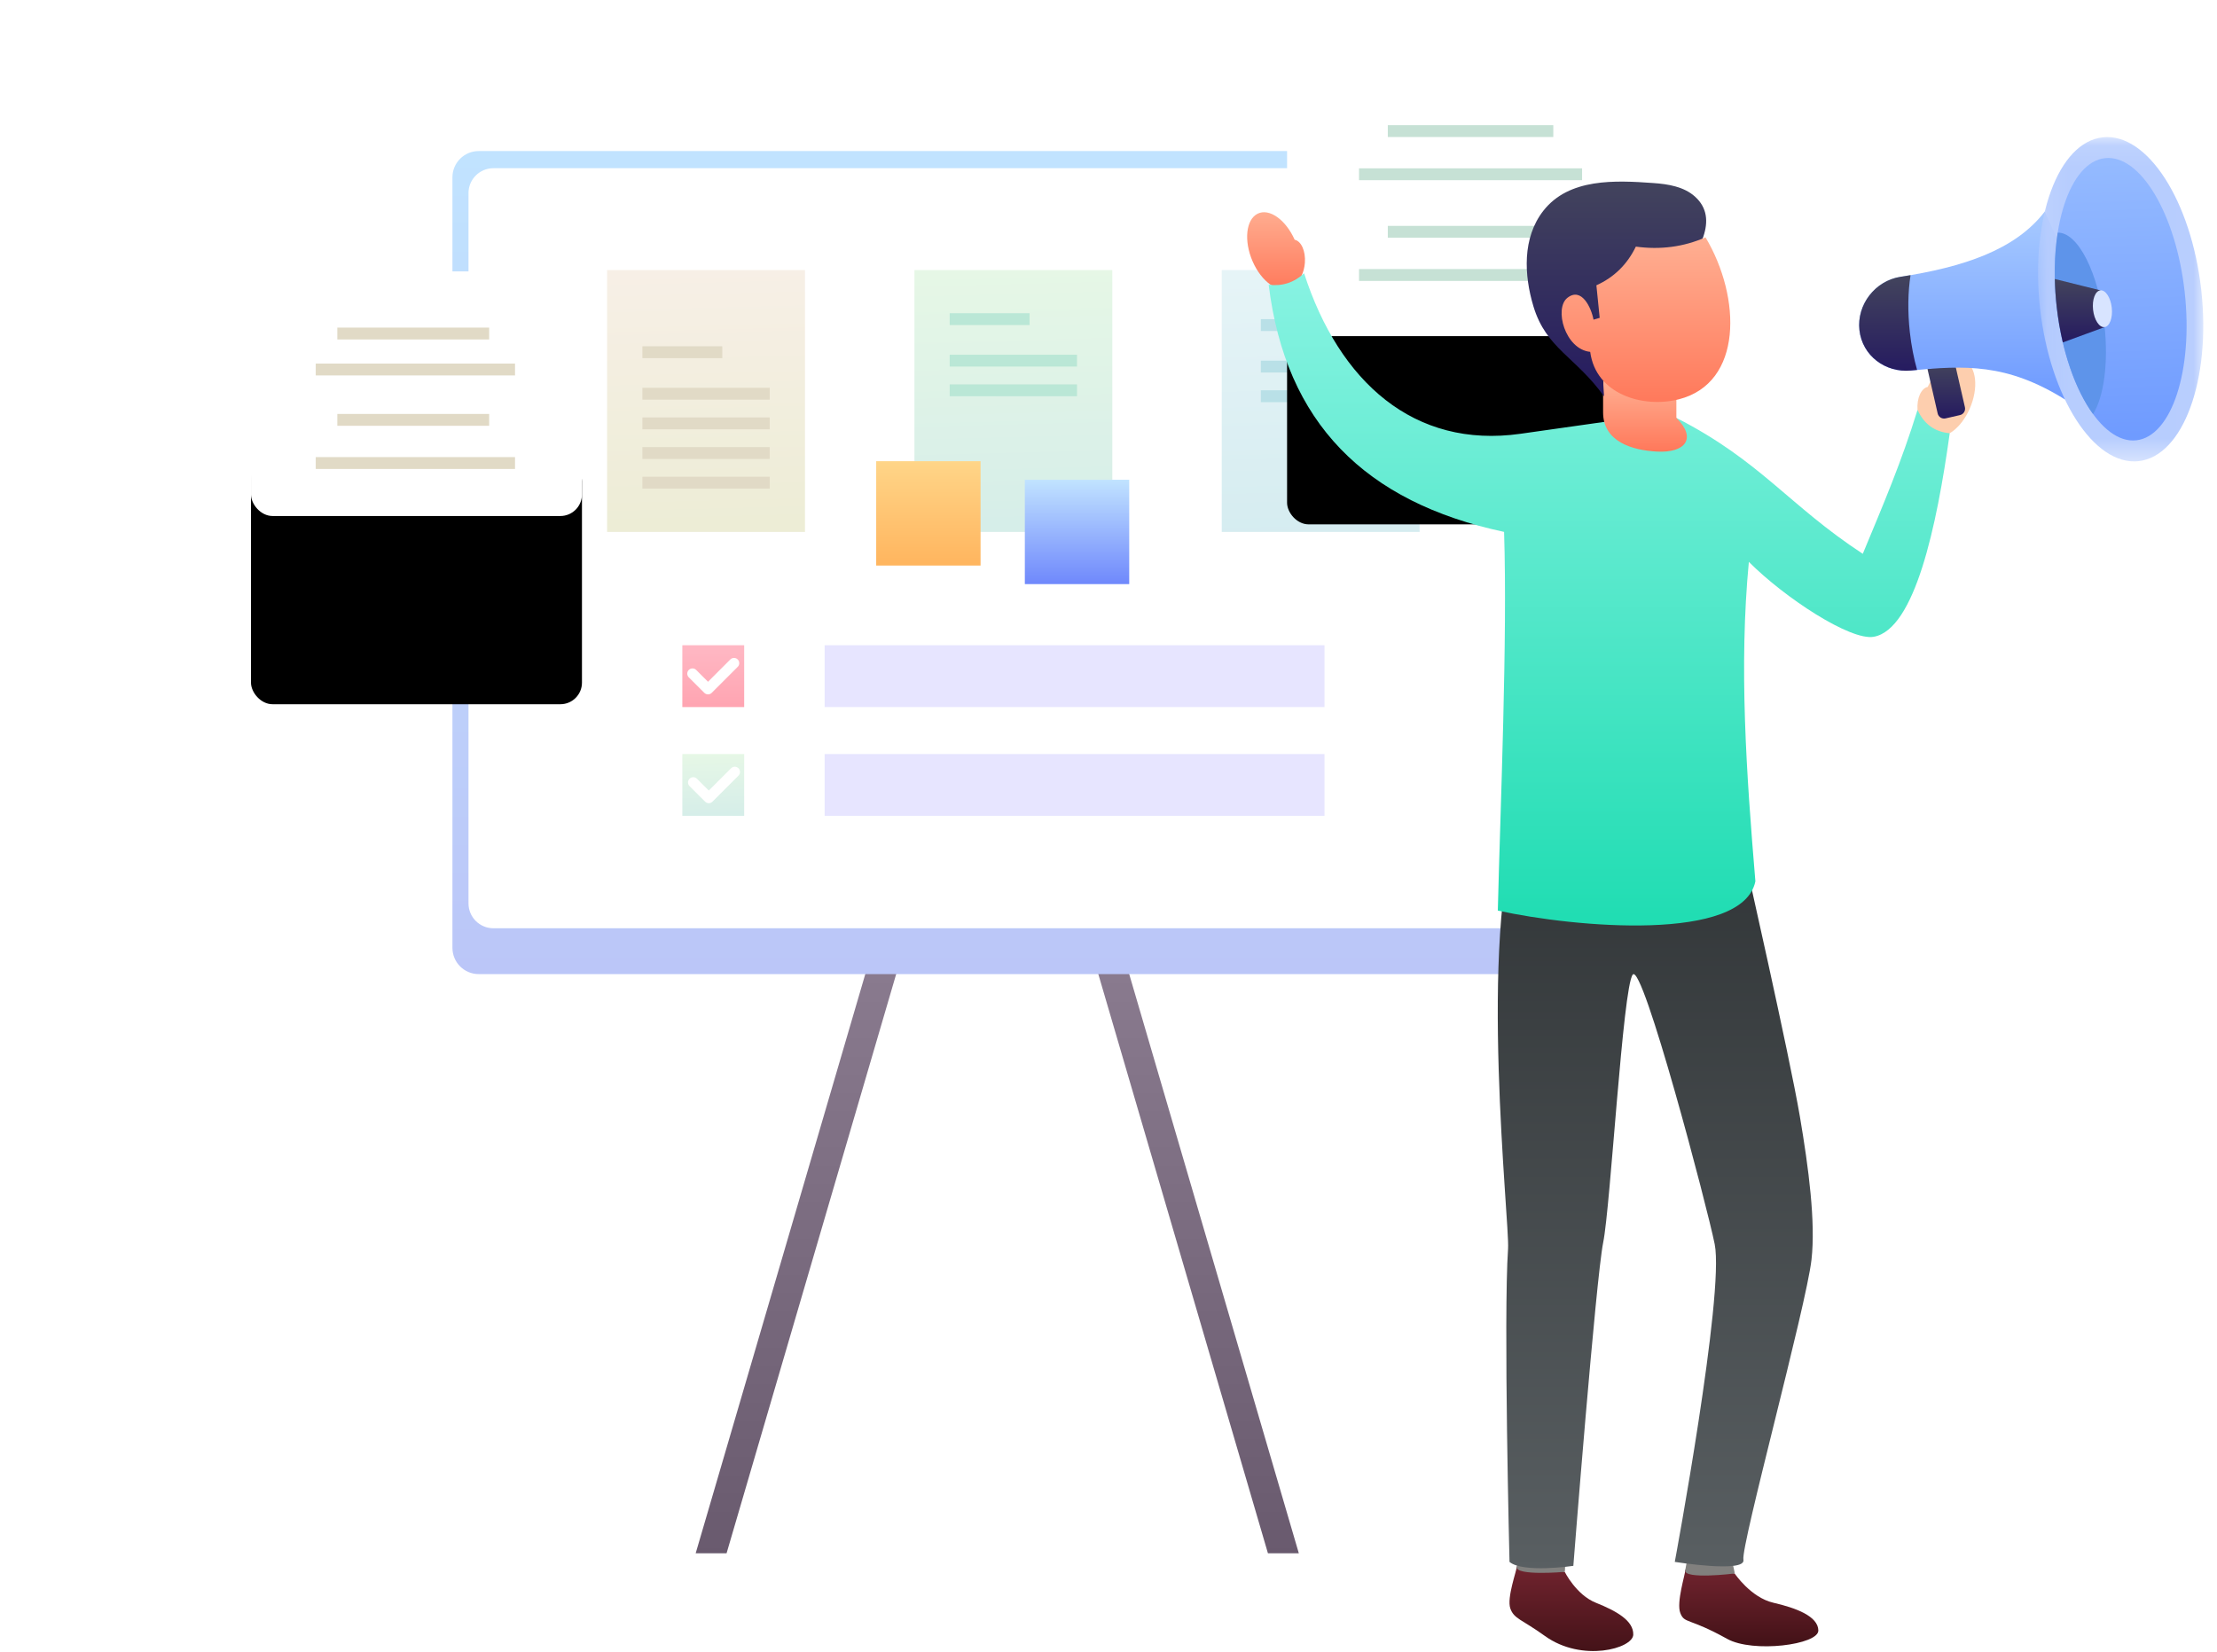 <svg xmlns="http://www.w3.org/2000/svg" xmlns:xlink="http://www.w3.org/1999/xlink" width="106" height="79" version="1.1" viewBox="0 0 106 79"><title>Group 12</title><desc>Created with Sketch.</desc><defs><linearGradient id="linearGradient-1" x1="50%" x2="50%" y1="0%" y2="100%"><stop offset="0%" stop-color="#A293A7"/><stop offset="100%" stop-color="#695A6E"/></linearGradient><linearGradient id="linearGradient-2" x1="50%" x2="50%" y1="0%" y2="100%"><stop offset="0%" stop-color="#C1E3FF"/><stop offset="100%" stop-color="#BBC6F8"/></linearGradient><linearGradient id="linearGradient-3" x1="50%" x2="53.512%" y1="0%" y2="182.137%"><stop offset="0%" stop-color="#F7EFE6"/><stop offset="100%" stop-color="#E4EBC8"/></linearGradient><linearGradient id="linearGradient-4" x1="50%" x2="53.512%" y1="0%" y2="182.137%"><stop offset="0%" stop-color="#E6F7E6"/><stop offset="100%" stop-color="#C8E6EB"/></linearGradient><linearGradient id="linearGradient-5" x1="50%" x2="53.512%" y1="0%" y2="182.137%"><stop offset="0%" stop-color="#E6F4F7"/><stop offset="100%" stop-color="#C8E6EB"/></linearGradient><linearGradient id="linearGradient-6" x1="50%" x2="50%" y1="0%" y2="134.291%"><stop offset="0%" stop-color="#FFD588"/><stop offset="100%" stop-color="#FFAA50"/></linearGradient><linearGradient id="linearGradient-7" x1="50%" x2="50%" y1="0%" y2="100%"><stop offset="0%" stop-color="#C1E3FF"/><stop offset="100%" stop-color="#6F88FC"/></linearGradient><linearGradient id="linearGradient-8" x1="50%" x2="50%" y1="0%" y2="274.14%"><stop offset="0%" stop-color="#FFB8C4"/><stop offset="100%" stop-color="#FF8291"/></linearGradient><linearGradient id="linearGradient-9" x1="50%" x2="56.152%" y1="0%" y2="182.137%"><stop offset="0%" stop-color="#E6F7E6"/><stop offset="100%" stop-color="#C8E6EB"/></linearGradient><rect id="path-10" width="15.825" height="11.697" x="0" y="0" rx="1.032"/><filter id="filter-11" width="384.4%" height="484.7%" x="-142.2%" y="-115.4%" filterUnits="objectBoundingBox"><feOffset dx="0" dy="9" in="SourceAlpha" result="shadowOffsetOuter1"/><feGaussianBlur in="shadowOffsetOuter1" result="shadowBlurOuter1" stdDeviation="6"/><feColorMatrix in="shadowBlurOuter1" type="matrix" values="0 0 0 0 0 0 0 0 0 0 0 0 0 0 0 0 0 0 0.101 0"/></filter><rect id="path-12" width="17.545" height="13.073" x="0" y="0" rx="1.032"/><filter id="filter-13" width="356.5%" height="444.2%" x="-128.2%" y="-103.3%" filterUnits="objectBoundingBox"><feOffset dx="0" dy="9" in="SourceAlpha" result="shadowOffsetOuter1"/><feGaussianBlur in="shadowOffsetOuter1" result="shadowBlurOuter1" stdDeviation="6"/><feColorMatrix in="shadowBlurOuter1" type="matrix" values="0 0 0 0 0 0 0 0 0 0 0 0 0 0 0 0 0 0 0.101 0"/></filter><linearGradient id="linearGradient-14" x1="50%" x2="50%" y1="0%" y2="100%"><stop offset="0%" stop-color="#72242F"/><stop offset="100%" stop-color="#3E1015"/></linearGradient><linearGradient id="linearGradient-15" x1="50%" x2="50%" y1="0%" y2="100%"><stop offset="0%" stop-color="#72242F"/><stop offset="100%" stop-color="#3E1015"/></linearGradient><linearGradient id="linearGradient-16" x1="50%" x2="50%" y1="0%" y2="100%"><stop offset="0%" stop-color="#2D3133"/><stop offset="100%" stop-color="#595F62"/></linearGradient><linearGradient id="linearGradient-17" x1="50%" x2="50%" y1="0%" y2="100%"><stop offset="0%" stop-color="#FFAF92"/><stop offset="100%" stop-color="#FF7759"/></linearGradient><linearGradient id="linearGradient-18" x1="50%" x2="50%" y1="0%" y2="100%"><stop offset="0%" stop-color="#88F3E2"/><stop offset="100%" stop-color="#1DDCB1"/></linearGradient><linearGradient id="linearGradient-19" x1="50%" x2="50%" y1="0%" y2="100%"><stop offset="0%" stop-color="#FFAF92"/><stop offset="100%" stop-color="#FF7759"/></linearGradient><linearGradient id="linearGradient-20" x1="50%" x2="50%" y1="-46.682%" y2="100%"><stop offset="0%" stop-color="#51585B"/><stop offset="100%" stop-color="#251A60"/></linearGradient><linearGradient id="linearGradient-21" x1="50%" x2="50%" y1="0%" y2="100%"><stop offset="0%" stop-color="#FFAF92"/><stop offset="100%" stop-color="#FF7759"/></linearGradient><linearGradient id="linearGradient-22" x1="50%" x2="50%" y1="-46.682%" y2="100%"><stop offset="0%" stop-color="#51585B"/><stop offset="100%" stop-color="#251A60"/></linearGradient><linearGradient id="linearGradient-23" x1="50%" x2="50%" y1="0%" y2="100%"><stop offset="0%" stop-color="#A7CAFF"/><stop offset="100%" stop-color="#6E9AFF"/></linearGradient><linearGradient id="linearGradient-24" x1="50%" x2="50%" y1="-46.682%" y2="100%"><stop offset="0%" stop-color="#51585B"/><stop offset="100%" stop-color="#251A60"/></linearGradient><polygon id="path-25" points=".072 .099 7.972 .099 7.972 15.607 .072 15.607"/><linearGradient id="linearGradient-27" x1="47.534%" x2="50%" y1="-46.191%" y2="100%"><stop offset="0%" stop-color="#A7CAFF"/><stop offset="100%" stop-color="#6E9AFF"/></linearGradient><linearGradient id="linearGradient-28" x1="50%" x2="50%" y1="-46.682%" y2="100%"><stop offset="0%" stop-color="#51585B"/><stop offset="100%" stop-color="#251A60"/></linearGradient></defs><g id="Page-1" fill="none" fill-rule="evenodd" stroke="none" stroke-width="1"><g id="WP-ERP-PRO-Page-Design" transform="translate(-732, -2532)"><g id="Group-12" transform="translate(744, 2535)"><g id="Group-9"><g id="Group-2" transform="translate(9.632, 4.223)"><polygon id="Fill-6" fill="url(#linearGradient-1)" points="13.107 67.048 26.049 22.851 38.991 67.048 40.468 67.048 26.049 17.807 11.63 67.048"/><path id="Fill-8" fill="url(#linearGradient-2)" d="M52.383,39.354 L1.256,39.354 C0.562,39.354 3.11734562e-15,38.792 3.11734562e-15,38.099 L3.11734562e-15,1.256 C3.11734562e-15,0.562 0.562,-9.66377144e-14 1.256,-9.66377144e-14 L52.383,-9.66377144e-14 C53.076,-9.66377144e-14 53.638,0.562 53.638,1.256 L53.638,38.099 C53.638,38.792 53.076,39.354 52.383,39.354"/><path id="Fill-10" fill="#FFF" d="M51.681,37.162 L1.958,37.162 C1.301,37.162 0.768,36.63 0.768,35.973 L0.768,2.009 C0.768,1.352 1.301,0.82 1.958,0.82 L51.681,0.82 C52.337,0.82 52.869,1.352 52.869,2.009 L52.869,35.973 C52.869,36.63 52.337,37.162 51.681,37.162"/><polygon id="Fill-12" fill="url(#linearGradient-3)" points="7.395 18.211 16.856 18.211 16.856 5.691 7.395 5.691"/><polygon id="Fill-14" fill="url(#linearGradient-4)" points="22.089 18.211 31.55 18.211 31.55 5.691 22.089 5.691"/><polygon id="Fill-15" fill="url(#linearGradient-5)" points="36.782 18.211 46.243 18.211 46.243 5.691 36.782 5.691"/><line id="Stroke-16" x1="9.082" x2="15.17" y1="15.856" y2="15.856" stroke="#E1DAC6" stroke-width=".567"/><line id="Stroke-17" x1="9.082" x2="15.17" y1="14.438" y2="14.438" stroke="#E1DAC6" stroke-width=".567"/><line id="Stroke-18" x1="9.082" x2="15.17" y1="13.021" y2="13.021" stroke="#E1DAC6" stroke-width=".567"/><line id="Stroke-19" x1="9.082" x2="15.17" y1="11.603" y2="11.603" stroke="#E1DAC6" stroke-width=".567"/><line id="Stroke-20" x1="9.082" x2="12.902" y1="9.618" y2="9.618" stroke="#E1DAC6" stroke-width=".567"/><line id="Stroke-21" x1="23.775" x2="29.863" y1="11.44" y2="11.44" stroke="#BAE7D6" stroke-width=".567"/><line id="Stroke-22" x1="23.775" x2="29.863" y1="10.022" y2="10.022" stroke="#BAE7D6" stroke-width=".567"/><line id="Stroke-23" x1="23.775" x2="27.595" y1="8.037" y2="8.037" stroke="#BAE7D6" stroke-width=".567"/><line id="Stroke-24" x1="38.651" x2="44.739" y1="11.723" y2="11.723" stroke="#B9E0E7" stroke-width=".567"/><line id="Stroke-25" x1="38.651" x2="44.739" y1="10.306" y2="10.306" stroke="#B9E0E7" stroke-width=".567"/><line id="Stroke-26" x1="38.651" x2="42.471" y1="8.321" y2="8.321" stroke="#B9E0E7" stroke-width=".567"/><polygon id="Fill-27" fill="url(#linearGradient-6)" points="20.261 19.819 25.251 19.819 25.251 14.829 20.261 14.829"/><polygon id="Fill-28" fill="url(#linearGradient-7)" points="27.368 20.706 32.359 20.706 32.359 15.716 27.368 15.716"/><polygon id="Fill-29" fill="url(#linearGradient-8)" points="10.992 26.586 13.949 26.586 13.949 23.629 10.992 23.629"/><polygon id="Fill-30" fill="url(#linearGradient-9)" points="10.992 31.788 13.949 31.788 13.949 28.831 10.992 28.831"/><polygon id="Fill-31" fill="#E7E5FF" points="17.796 26.586 41.695 26.586 41.695 23.629 17.796 23.629"/><polygon id="Fill-32" fill="#E7E5FF" points="17.796 31.788 41.695 31.788 41.695 28.831 17.796 28.831"/><polyline id="Stroke-33" stroke="#FFF" stroke-linecap="round" stroke-linejoin="round" stroke-width=".5" points="13.463 24.486 12.22 25.729 11.477 24.987"/><polyline id="Stroke-34" stroke="#FFF" stroke-linecap="round" stroke-linejoin="round" stroke-width=".5" points="13.5 29.688 12.257 30.931 11.514 30.189"/></g><g id="Group-6" transform="translate(0, 9.976)"><g id="Rectangle"><use fill="#000" fill-opacity="1" filter="url(#filter-11)" xlink:href="#path-10"/><use fill="#FFF" fill-rule="evenodd" xlink:href="#path-10"/></g><line id="Stroke-19" x1="3.096" x2="12.625" y1="4.692" y2="4.692" stroke="#E1DAC6" stroke-width=".567"/><line id="Stroke-20" x1="4.128" x2="11.388" y1="2.972" y2="2.972" stroke="#E1DAC6" stroke-width=".567"/><line id="Stroke-19-Copy" x1="3.096" x2="12.625" y1="9.164" y2="9.164" stroke="#E1DAC6" stroke-width=".567"/><line id="Stroke-20-Copy" x1="4.128" x2="11.388" y1="7.1" y2="7.1" stroke="#E1DAC6" stroke-width=".567"/></g><g id="Group-6-Copy" transform="translate(49.538, 0)"><g id="Rectangle"><use fill="#000" fill-opacity="1" filter="url(#filter-13)" xlink:href="#path-12"/><use fill="#FFF" fill-rule="evenodd" xlink:href="#path-12"/></g><line id="Stroke-19" x1="3.44" x2="14.105" y1="5.332" y2="5.332" stroke="#C6E1D5" stroke-width=".567"/><line id="Stroke-20" x1="4.816" x2="12.729" y1="3.268" y2="3.268" stroke="#C6E1D5" stroke-width=".567"/><line id="Stroke-19-Copy" x1="3.44" x2="14.105" y1="10.149" y2="10.149" stroke="#C6E1D5" stroke-width=".567"/><line id="Stroke-20-Copy" x1="4.816" x2="12.729" y1="8.084" y2="8.084" stroke="#C6E1D5" stroke-width=".567"/></g></g><g id="Group-48" transform="translate(47.629, 3.354)"><path id="Fill-1" fill="url(#linearGradient-14)" d="M23.307,68.88 C23.307,68.88 24.077,70.032 25.158,70.281 C26.238,70.53 27.302,70.926 27.31,71.608 C27.319,72.29 24.186,72.697 22.95,72.009 C21.105,70.983 20.917,71.292 20.713,70.78 C20.508,70.267 20.958,68.896 20.945,68.732 C20.929,68.531 23.307,68.88 23.307,68.88"/><path id="Fill-3" fill="#81807E" d="M23.187,68.311 C23.187,68.311 23.328,68.868 23.307,68.88 C23.286,68.892 20.872,69.179 20.945,68.732 C21.004,68.37 21.089,67.976 21.089,67.976 L23.187,68.311 Z"/><path id="Fill-5" fill="url(#linearGradient-15)" d="M15.183,68.803 C15.183,68.803 15.732,69.906 16.671,70.281 C17.675,70.683 18.479,71.144 18.461,71.808 C18.443,72.473 16.008,73.146 14.237,71.871 C13.118,71.065 12.763,71.061 12.583,70.554 C12.404,70.047 12.895,68.729 12.888,68.569 C12.88,68.372 15.183,68.803 15.183,68.803"/><path id="Fill-7" fill="#81807E" d="M15.21,68.231 C15.21,68.231 15.204,68.793 15.183,68.803 C15.162,68.814 12.829,69.006 12.888,68.569 C12.936,68.222 13.115,67.802 13.115,67.802 L15.21,68.231 Z"/><path id="Fill-9" fill="url(#linearGradient-16)" d="M23.765,34.556 C23.765,34.556 25.932,44.117 26.427,47.029 C26.848,49.508 27.185,52.089 26.983,53.878 C26.733,56.094 23.597,67.575 23.728,68.225 C23.859,68.874 20.446,68.329 20.446,68.329 C20.446,68.329 22.831,55.522 22.355,53.138 C22.002,51.373 18.91,39.645 18.436,40.247 C17.962,40.848 17.375,51.314 17.024,53.052 C16.673,54.789 15.596,68.518 15.596,68.518 C15.596,68.518 13.187,68.873 12.544,68.329 C12.544,68.329 12.251,56.606 12.475,53.349 C12.56,52.108 11.02,38.465 12.994,32.972 C14.038,30.069 23.765,34.556 23.765,34.556"/><path id="Fill-11" fill="#495055" d="M23.459,33.073 C23.459,33.073 23.696,33.356 23.765,34.556 C23.765,34.556 14.024,33.42 12.995,32.972 C12.995,32.972 12.954,31.65 13.173,31.627 C13.412,31.602 23.459,33.073 23.459,33.073"/><path id="Fill-13" fill="#353A3D" d="M15.398,31.861 C15.398,31.861 15.186,33.202 15.167,33.551 L14.717,33.462 C14.717,33.462 14.841,32.043 14.914,31.805 L15.398,31.861 Z"/><path id="Fill-15" fill="#353A3D" d="M22.647,32.916 C22.647,32.916 22.817,34.135 22.821,34.595 L22.345,34.534 C22.345,34.534 22.247,33.012 22.193,32.853 L22.647,32.916 Z"/><path id="Fill-17" fill="#69737A" d="M18.537,32.28 C18.537,32.28 19.97,32.451 20.444,32.569 L20.382,34.176 L18.505,33.975 L18.537,32.28 Z"/><path id="Fill-19" fill="url(#linearGradient-17)" d="M0.501,3.864 C1.054,3.589 1.842,4.145 2.271,5.108 C2.585,5.176 2.801,5.645 2.761,6.207 C2.727,6.673 2.528,7.068 2.277,7.221 C2.211,7.301 2.132,7.366 2.042,7.41 C1.484,7.688 0.686,7.119 0.26,6.14 C-0.165,5.16 -0.058,4.142 0.501,3.864"/><path id="Fill-21" fill="#FDCEAE" d="M34.312,10.902 C33.759,10.627 32.97,11.183 32.542,12.145 C32.227,12.214 32.012,12.682 32.052,13.245 C32.085,13.711 32.284,14.106 32.536,14.259 C32.602,14.339 32.681,14.403 32.771,14.448 C33.329,14.725 34.127,14.156 34.552,13.177 C34.978,12.198 34.87,11.179 34.312,10.902"/><path id="Fill-23" fill="url(#linearGradient-18)" d="M17.074,13.819 L13.07,14.387 C7.987,15.109 4.404,11.917 2.723,6.713 C2.248,7.155 1.686,7.342 1.03,7.261 C1.838,13.861 5.634,17.657 12.285,19.079 C12.45,24.249 12.111,32.104 11.985,37.185 C15.678,38 23.697,38.707 24.3,35.787 C23.869,30.625 23.51,25.514 23.988,20.512 C25.702,22.232 28.853,24.296 29.963,24.093 C31.925,23.733 32.975,18.807 33.592,14.361 C32.862,14.296 32.357,13.913 32.052,13.245 C31.29,15.728 30.403,17.797 29.435,20.127 C25.884,17.799 24.558,15.69 20.522,13.628 L17.074,13.819 Z"/><path id="Fill-25" fill="url(#linearGradient-19)" d="M17.019,11.841 L20.522,11.841 L20.522,13.628 C21.495,14.58 20.985,15.312 19.595,15.239 C18.412,15.177 17.019,14.766 17.019,13.364 L17.019,11.841 Z"/><path id="Fill-27" fill="url(#linearGradient-20)" d="M21.812,4.958 C21.393,6.196 20.115,7.512 19.566,8.28 C19.118,8.906 16.973,11.063 17.019,11.841 C17.019,11.842 17.063,12.597 17.063,12.597 C15.707,10.703 14.3,10.321 13.689,8.297 C13.238,6.805 13.151,5.021 14.16,3.727 C15.388,2.153 17.61,2.269 19.418,2.398 C20.127,2.448 20.878,2.569 21.407,3.042 C22.01,3.581 22.049,4.257 21.812,4.958"/><path id="Fill-29" fill="url(#linearGradient-21)" d="M18.585,5.438 C19.751,5.598 20.862,5.455 21.916,4.994 C23.638,7.889 23.699,11.958 20.642,12.738 C18.95,13.17 16.675,12.522 16.402,10.47 C15.198,10.349 14.667,8.396 15.311,7.888 C15.988,7.354 16.453,8.354 16.561,8.931 L16.856,8.844 L16.698,7.288 C17.556,6.9 18.178,6.277 18.585,5.438"/><path id="Fill-31" fill="url(#linearGradient-22)" d="M32.529,11.291 L33.832,10.993 L34.319,13.118 C34.357,13.286 34.252,13.455 34.084,13.493 L33.391,13.652 C33.223,13.69 33.054,13.584 33.016,13.417 L32.529,11.291 Z"/><path id="Fill-33" fill="url(#linearGradient-23)" d="M31.238,6.882 C34.212,6.417 36.722,5.614 38.14,3.756 L41.061,10.37 L39.101,12.747 C36.319,11.008 34.298,11.118 31.735,11.362 C30.513,11.478 29.411,10.652 29.275,9.432 C29.228,9.003 29.306,8.584 29.481,8.213 L29.481,8.212 C29.488,8.198 29.495,8.185 29.501,8.171 L29.504,8.166 C29.546,8.081 29.594,7.998 29.646,7.919 L29.646,7.918 C29.654,7.906 29.662,7.894 29.67,7.882 L29.675,7.875 C29.683,7.864 29.691,7.853 29.698,7.842 L29.703,7.835 C29.712,7.824 29.72,7.812 29.729,7.8 L29.73,7.798 C29.739,7.786 29.748,7.774 29.758,7.763 L29.762,7.757 C29.8,7.709 29.839,7.663 29.88,7.618 L29.884,7.613 L29.909,7.587 L29.921,7.574 L29.943,7.552 L29.957,7.537 L29.979,7.516 L29.993,7.502 L30.016,7.481 L30.03,7.467 C30.038,7.46 30.046,7.453 30.054,7.446 L30.065,7.436 C30.074,7.429 30.083,7.421 30.091,7.413 C30.104,7.403 30.116,7.392 30.129,7.382 L30.152,7.363 L30.169,7.35 L30.192,7.332 L30.21,7.318 L30.234,7.301 L30.251,7.288 L30.275,7.271 L30.295,7.258 L30.316,7.243 L30.342,7.226 L30.359,7.215 C30.368,7.21 30.377,7.204 30.387,7.198 L30.404,7.187 C30.414,7.181 30.424,7.176 30.433,7.17 L30.448,7.161 L30.448,7.161 L30.461,7.154 C30.472,7.148 30.483,7.142 30.494,7.136 L30.509,7.128 L30.54,7.111 L30.559,7.102 L30.587,7.087 L30.607,7.078 L30.634,7.065 L30.655,7.056 C30.665,7.052 30.674,7.047 30.684,7.043 L30.703,7.035 C30.714,7.03 30.725,7.026 30.736,7.021 L30.752,7.015 C30.763,7.01 30.775,7.006 30.787,7.001 L30.802,6.996 L30.803,6.995 C30.818,6.99 30.834,6.984 30.85,6.979 L30.851,6.978 L30.87,6.972 C30.881,6.968 30.891,6.965 30.901,6.962 L30.922,6.955 C30.932,6.952 30.943,6.949 30.953,6.946 L30.975,6.94 L31.004,6.932 L31.026,6.926 L31.059,6.918 L31.077,6.914 C31.089,6.911 31.102,6.908 31.114,6.906 L31.131,6.902 C31.143,6.899 31.155,6.897 31.167,6.895 L31.185,6.891 C31.203,6.888 31.22,6.885 31.238,6.882"/><path id="Fill-35" fill="url(#linearGradient-24)" d="M31.238,6.882 C31.4,6.857 31.56,6.831 31.719,6.803 C31.595,7.595 31.575,8.534 31.685,9.529 C31.757,10.174 31.876,10.783 32.032,11.334 C31.934,11.343 31.835,11.352 31.735,11.362 C30.513,11.478 29.411,10.652 29.275,9.432 C29.14,8.212 30.025,7.072 31.238,6.882"/><g id="Group-39" transform="translate(37.743, 0.101)"><mask id="mask-26" fill="#fff"><use xlink:href="#path-25"/></mask><path id="Fill-37" fill="#B7CDFE" d="M3.163,0.111 C5.292,-0.125 7.402,3.149 7.877,7.425 C8.351,11.701 7.01,15.359 4.881,15.595 C2.752,15.831 0.642,12.557 0.167,8.281 C-0.307,4.005 1.034,0.347 3.163,0.111" mask="url(#mask-26)"/></g><path id="Fill-40" fill="url(#linearGradient-27)" d="M41.016,1.208 C42.707,1.021 44.413,3.889 44.827,7.614 C45.24,11.339 44.205,14.511 42.514,14.699 C40.823,14.887 39.117,12.019 38.704,8.294 C38.29,4.568 39.326,1.396 41.016,1.208"/><path id="Fill-42" fill="#5E94EA" d="M40.446,13.445 C39.604,12.288 38.941,10.432 38.704,8.293 C38.562,7.022 38.59,5.815 38.755,4.77 C39.721,4.746 40.712,6.693 40.989,9.187 C41.191,11.01 40.957,12.631 40.446,13.445"/><path id="Fill-44" fill="url(#linearGradient-28)" d="M40.795,7.529 L38.617,6.986 C38.626,7.411 38.654,7.848 38.704,8.293 C38.77,8.894 38.871,9.472 38.999,10.019 L40.999,9.286 L40.795,7.529 Z"/><path id="Fill-46" fill="#D8E4FF" d="M40.795,7.529 C41.042,7.502 41.286,7.873 41.34,8.359 C41.394,8.844 41.237,9.26 40.991,9.287 C40.744,9.315 40.5,8.943 40.446,8.458 C40.392,7.972 40.549,7.556 40.795,7.529"/></g></g></g></g></svg>